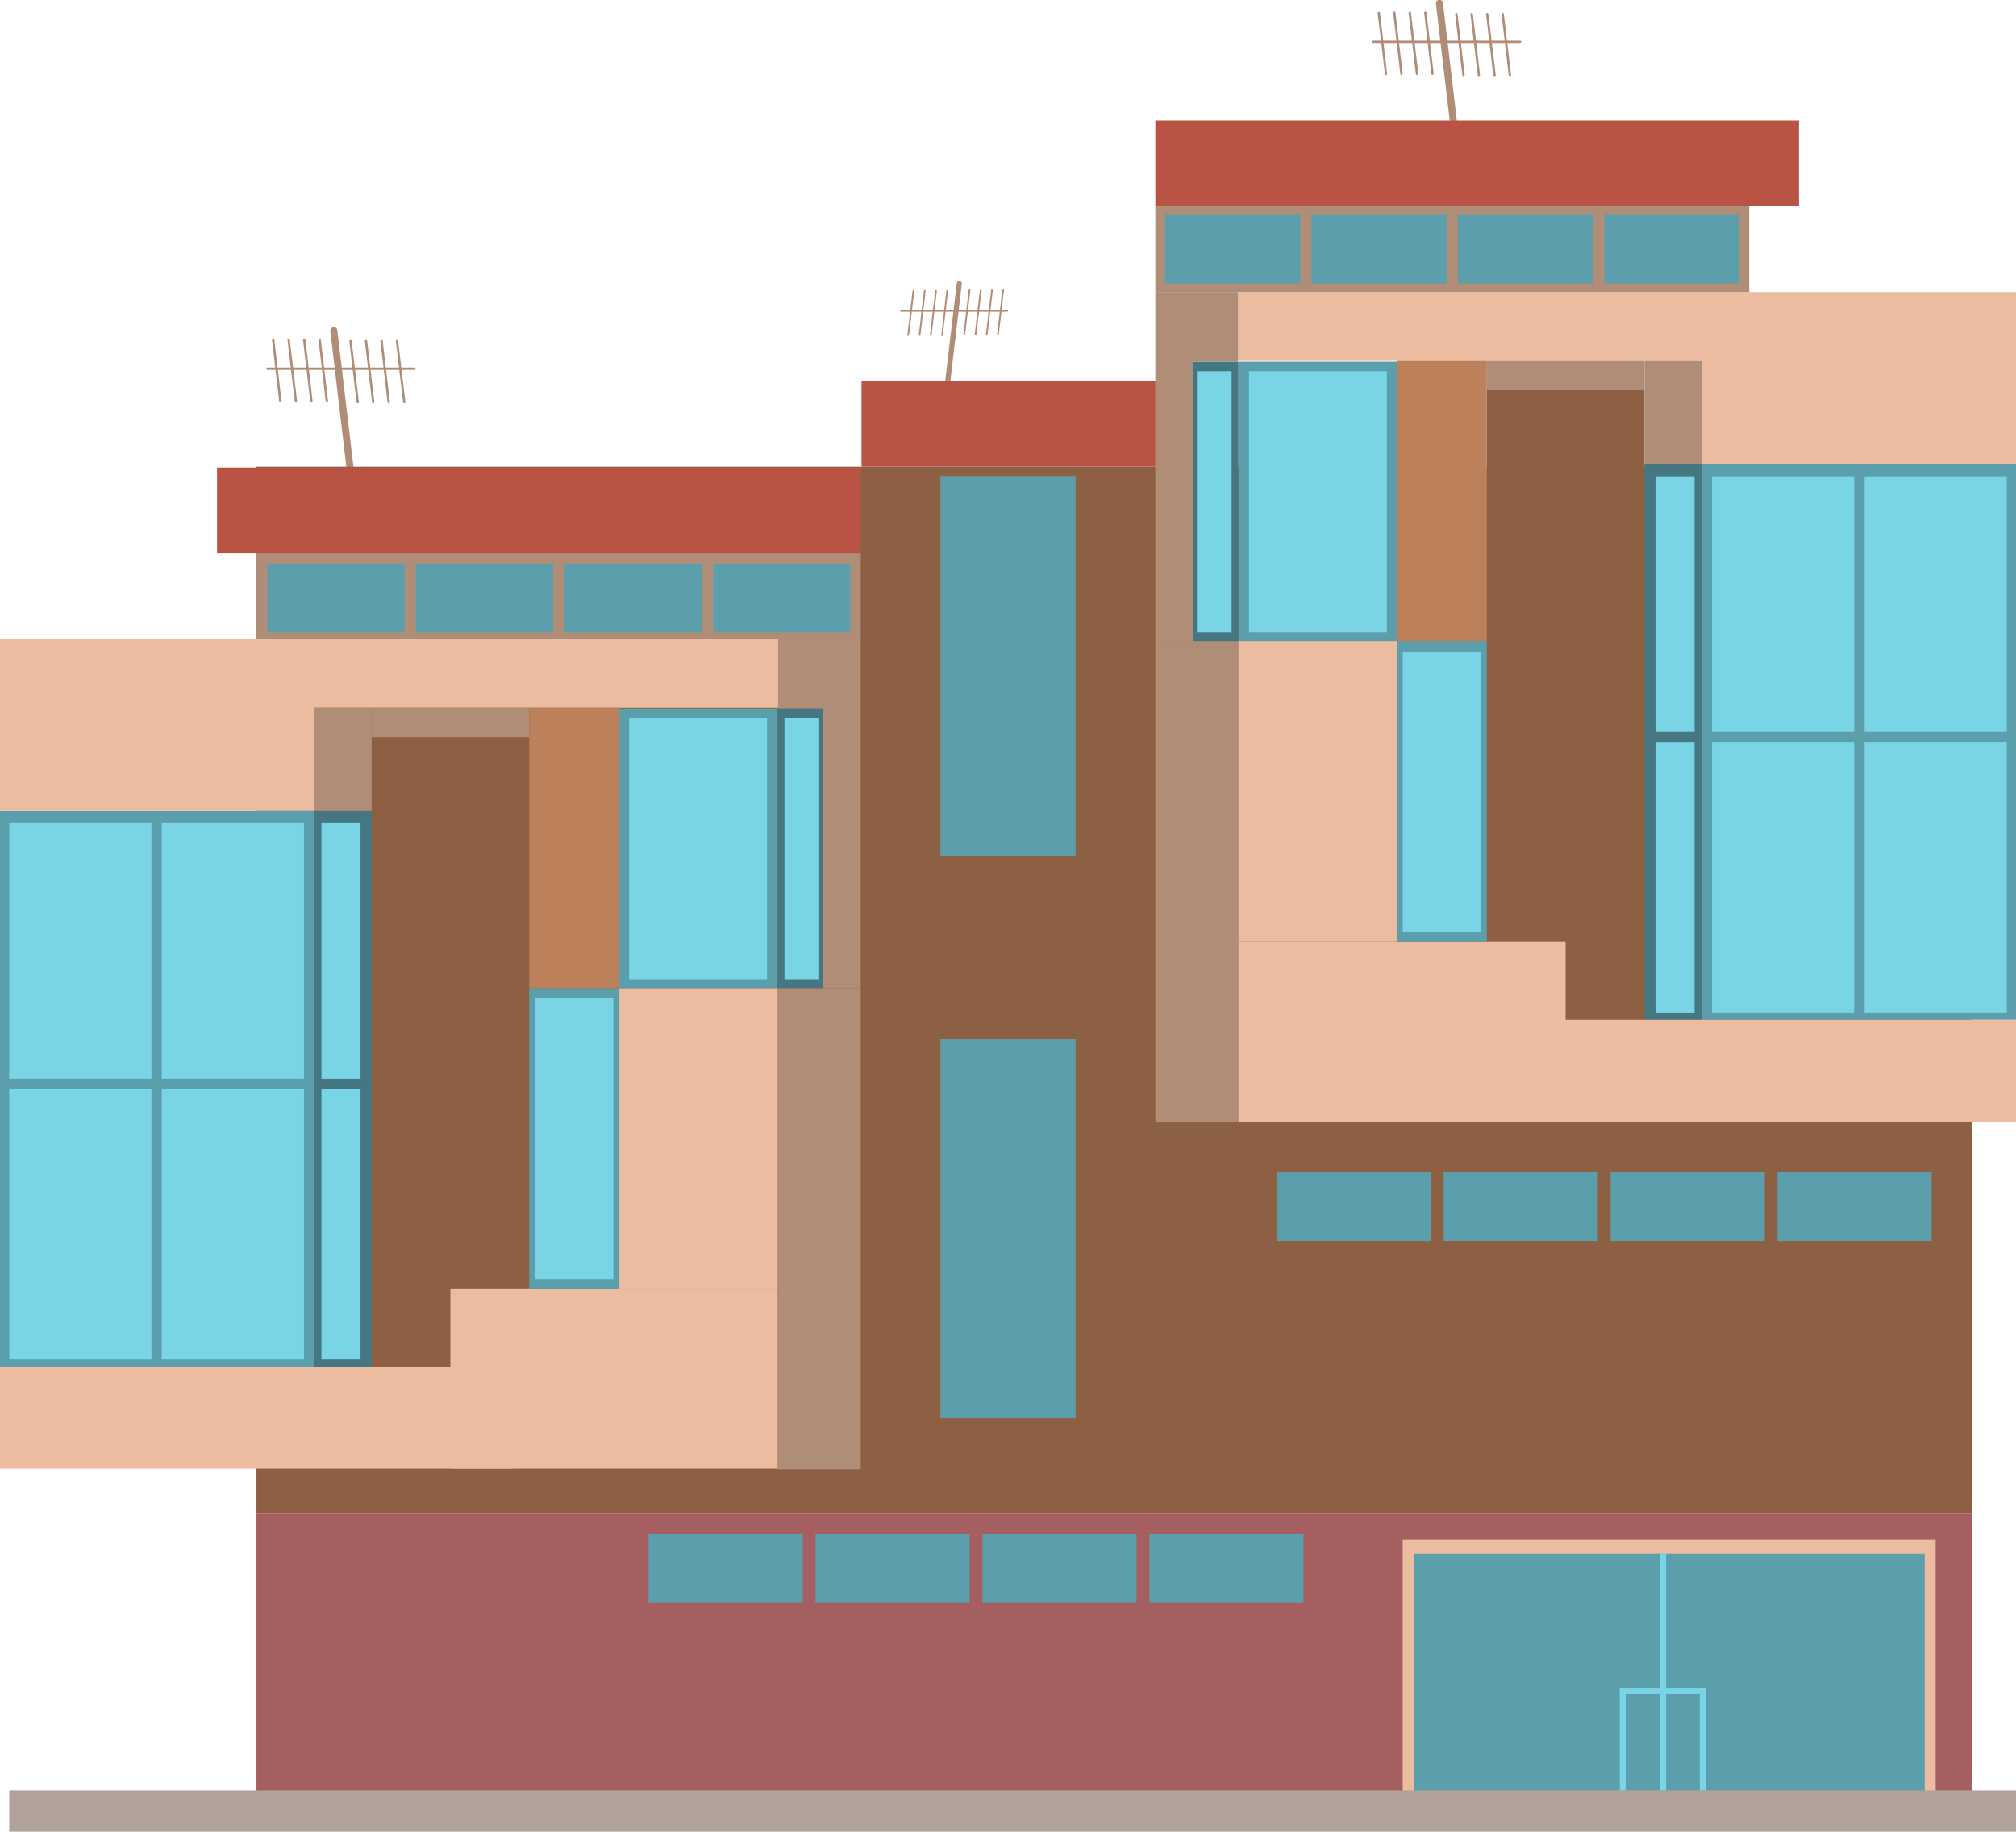 <svg xmlns="http://www.w3.org/2000/svg" viewBox="0 0 312.7 284.13"><defs><style>.cls-1{fill:#b08d77;}.cls-2{fill:#8d6044;}.cls-3{fill:#5b9fad;}.cls-4{fill:#447782;}.cls-5{fill:#79d4e6;}.cls-6{fill:#ebbc9f;}.cls-7{fill:#bc805b;}.cls-8{fill:#b95444;}.cls-9{fill:#a65f60;}.cls-10{fill:#b1a299;}</style></defs><title>Asset 31</title><g id="Layer_2" data-name="Layer 2"><g id="Layer_1-2" data-name="Layer 1"><path class="cls-1" d="M54.63,76.06a.55.55,0,0,1-.54-.48L51.23,51.31a.55.55,0,0,1,1.09-.12l2.86,24.26a.56.56,0,0,1-.48.61Z"/><path class="cls-1" d="M43.48,62.34a.18.18,0,0,1-.18-.16l-1.11-9.47a.17.17,0,0,1,.15-.2.2.2,0,0,1,.21.16l1.11,9.46a.2.2,0,0,1-.16.21Z"/><path class="cls-1" d="M45.89,62.34a.18.18,0,0,1-.18-.16l-1.12-9.47a.18.18,0,0,1,.36,0l1.12,9.46a.2.2,0,0,1-.16.21Z"/><path class="cls-1" d="M48.29,62.34a.18.18,0,0,1-.18-.16L47,52.71a.18.18,0,0,1,.16-.2.2.2,0,0,1,.21.16l1.11,9.46a.2.2,0,0,1-.16.21Z"/><path class="cls-1" d="M50.69,62.34a.18.18,0,0,1-.18-.16L49.4,52.71a.18.18,0,0,1,.36,0l1.12,9.46a.2.2,0,0,1-.16.21Z"/><path class="cls-1" d="M55.48,62.54a.18.18,0,0,1-.18-.17l-1.11-9.46a.18.18,0,0,1,.36,0l1.12,9.46a.18.18,0,0,1-.16.2Z"/><path class="cls-1" d="M57.89,62.54a.18.18,0,0,1-.18-.17l-1.12-9.46a.18.18,0,0,1,.36,0l1.12,9.46a.18.18,0,0,1-.16.2Z"/><path class="cls-1" d="M60.29,62.54a.18.18,0,0,1-.18-.17L59,52.91a.18.18,0,0,1,.36,0l1.11,9.46a.17.17,0,0,1-.15.2Z"/><path class="cls-1" d="M62.7,62.54a.18.18,0,0,1-.18-.17L61.4,52.91a.18.18,0,1,1,.36,0l1.12,9.46a.18.18,0,0,1-.16.2Z"/><path class="cls-1" d="M64.28,57.37H41.5a.19.19,0,0,1-.18-.19A.18.18,0,0,1,41.5,57H64.28a.18.18,0,0,1,.18.18A.19.19,0,0,1,64.28,57.37Z"/><path class="cls-1" d="M226.13,25.35a.54.54,0,0,1-.54-.48L222.73.61a.55.55,0,1,1,1.09-.13l2.86,24.26a.55.55,0,0,1-.48.61Z"/><path class="cls-1" d="M215,11.63a.18.18,0,0,1-.18-.16L213.68,2a.19.19,0,0,1,.37,0l1.11,9.47a.18.18,0,0,1-.16.2Z"/><path class="cls-1" d="M217.39,11.63a.18.18,0,0,1-.18-.16L216.09,2a.18.18,0,0,1,.16-.2.17.17,0,0,1,.2.15l1.12,9.47a.18.18,0,0,1-.16.2Z"/><path class="cls-1" d="M219.79,11.63a.18.18,0,0,1-.18-.16L218.49,2a.18.18,0,0,1,.16-.2.17.17,0,0,1,.2.15L220,11.43a.18.18,0,0,1-.16.2Z"/><path class="cls-1" d="M222.19,11.63a.18.18,0,0,1-.18-.16L220.9,2a.18.18,0,0,1,.16-.2.17.17,0,0,1,.2.15l1.12,9.47a.18.18,0,0,1-.16.2Z"/><path class="cls-1" d="M227,11.83a.18.18,0,0,1-.18-.16l-1.11-9.46a.19.19,0,0,1,.16-.21.18.18,0,0,1,.2.16l1.12,9.47a.18.18,0,0,1-.16.2Z"/><path class="cls-1" d="M229.39,11.83a.18.18,0,0,1-.18-.16l-1.12-9.46a.19.19,0,0,1,.16-.21.18.18,0,0,1,.2.16l1.12,9.47a.18.18,0,0,1-.16.2Z"/><path class="cls-1" d="M231.79,11.83a.18.18,0,0,1-.18-.16L230.5,2.21a.18.18,0,0,1,.16-.21.18.18,0,0,1,.2.16L232,11.63a.17.17,0,0,1-.16.2Z"/><path class="cls-1" d="M234.2,11.83a.18.18,0,0,1-.18-.16L232.9,2.21a.19.19,0,0,1,.16-.21.18.18,0,0,1,.2.16l1.12,9.47a.18.18,0,0,1-.16.2Z"/><path class="cls-1" d="M235.78,6.66H213a.18.18,0,0,1,0-.36h22.78a.18.18,0,1,1,0,.36Z"/><path class="cls-1" d="M146.73,61.87a.41.41,0,0,0,.39-.35L149.19,44a.4.4,0,0,0-.79-.09l-2.07,17.54a.41.41,0,0,0,.35.44Z"/><path class="cls-1" d="M154.79,52a.14.14,0,0,0,.13-.12l.8-6.84a.12.12,0,0,0-.11-.14.13.13,0,0,0-.15.11l-.8,6.84a.13.13,0,0,0,.11.15Z"/><path class="cls-1" d="M153.05,52a.14.14,0,0,0,.13-.12L154,45a.13.13,0,0,0-.12-.14.12.12,0,0,0-.14.11l-.81,6.84A.13.13,0,0,0,153,52Z"/><path class="cls-1" d="M151.31,52a.13.13,0,0,0,.13-.12l.81-6.84a.13.13,0,0,0-.26,0l-.81,6.84a.13.13,0,0,0,.12.15Z"/><path class="cls-1" d="M149.57,52a.12.12,0,0,0,.13-.12l.81-6.84a.12.12,0,0,0-.11-.14.13.13,0,0,0-.15.11l-.81,6.84a.14.14,0,0,0,.12.15Z"/><path class="cls-1" d="M146.11,52.09a.12.12,0,0,0,.13-.11l.81-6.84a.13.13,0,0,0-.12-.15.13.13,0,0,0-.14.12L146,52a.12.12,0,0,0,.12.14Z"/><path class="cls-1" d="M144.37,52.09a.12.12,0,0,0,.13-.11l.81-6.84a.13.13,0,0,0-.11-.15.14.14,0,0,0-.15.12L144.24,52a.13.13,0,0,0,.12.14Z"/><path class="cls-1" d="M142.64,52.09a.13.13,0,0,0,.13-.11l.8-6.84a.13.13,0,0,0-.11-.15.14.14,0,0,0-.15.12l-.8,6.84a.12.12,0,0,0,.11.14Z"/><path class="cls-1" d="M140.9,52.09A.13.13,0,0,0,141,52l.81-6.84a.15.15,0,0,0-.12-.15.14.14,0,0,0-.15.12l-.8,6.84a.12.12,0,0,0,.11.14Z"/><path class="cls-1" d="M139.76,48.36h16.46a.13.13,0,0,0,.13-.13.13.13,0,0,0-.13-.13H139.76a.12.12,0,0,0-.13.13A.13.13,0,0,0,139.76,48.36Z"/><rect class="cls-2" x="39.78" y="72.38" width="266.15" height="162.42"/><rect class="cls-3" y="125.8" width="48.77" height="86.21"/><rect class="cls-4" x="48.77" y="125.8" width="8.87" height="86.21"/><rect class="cls-5" x="1.44" y="127.69" width="22.05" height="39.66"/><rect class="cls-5" x="25.1" y="127.69" width="22.05" height="39.66"/><rect class="cls-5" x="1.44" y="168.91" width="22.05" height="42"/><rect class="cls-5" x="25.1" y="168.91" width="22.05" height="42"/><rect class="cls-5" x="49.86" y="127.69" width="6.06" height="39.66"/><rect class="cls-2" x="57.64" y="114.35" width="24.45" height="97.67"/><rect class="cls-5" x="49.86" y="168.91" width="6.06" height="42"/><rect class="cls-6" y="99.12" width="48.77" height="26.68"/><rect class="cls-6" y="212.01" width="79.56" height="15.83"/><rect class="cls-6" x="48.77" y="99.12" width="71.93" height="10.67"/><rect class="cls-1" x="48.77" y="109.79" width="8.87" height="16.01"/><rect class="cls-1" x="120.62" y="153.27" width="12.89" height="74.67"/><rect class="cls-1" x="57.64" y="109.79" width="24.45" height="4.56"/><rect class="cls-6" x="69.86" y="199.86" width="50.75" height="27.98"/><rect class="cls-6" x="96.06" y="153.27" width="24.55" height="46.6"/><rect class="cls-1" x="127.59" y="99.12" width="5.91" height="54.15"/><rect class="cls-1" x="120.7" y="99.12" width="6.9" height="10.8"/><rect class="cls-3" x="96.06" y="109.91" width="24.55" height="43.35"/><rect class="cls-4" x="120.62" y="109.91" width="6.98" height="43.35"/><rect class="cls-5" x="97.58" y="111.39" width="21.39" height="40.52"/><rect class="cls-3" x="82.09" y="153.27" width="13.98" height="46.6"/><rect class="cls-5" x="82.95" y="154.85" width="12.18" height="43.55"/><rect class="cls-5" x="121.68" y="111.39" width="5.38" height="40.52"/><rect class="cls-7" x="82.09" y="109.79" width="13.98" height="43.48"/><rect class="cls-1" x="39.78" y="85.82" width="93.73" height="13.3"/><rect class="cls-8" x="33.66" y="72.51" width="99.84" height="13.3"/><rect class="cls-8" x="133.63" y="59.08" width="49.8" height="13.3"/><rect class="cls-3" x="263.93" y="71.99" width="48.77" height="86.21"/><rect class="cls-4" x="255.06" y="71.99" width="8.87" height="86.21" transform="translate(519 230.19) rotate(180)"/><rect class="cls-5" x="289.22" y="73.88" width="22.05" height="39.66" transform="translate(600.49 187.42) rotate(180)"/><rect class="cls-5" x="265.55" y="73.88" width="22.05" height="39.66" transform="translate(553.15 187.42) rotate(180)"/><rect class="cls-5" x="289.22" y="115.1" width="22.05" height="42" transform="translate(600.49 272.19) rotate(180)"/><rect class="cls-5" x="265.55" y="115.1" width="22.05" height="42" transform="translate(553.15 272.19) rotate(180)"/><rect class="cls-5" x="256.79" y="73.88" width="6.06" height="39.66" transform="translate(519.63 187.42) rotate(180)"/><rect class="cls-2" x="230.62" y="60.54" width="24.45" height="97.67"/><rect class="cls-5" x="256.79" y="115.1" width="6.06" height="42" transform="translate(519.63 272.19) rotate(180)"/><rect class="cls-6" x="263.93" y="45.31" width="48.77" height="26.68"/><rect class="cls-6" x="233.14" y="158.2" width="79.56" height="15.83"/><rect class="cls-6" x="192.01" y="45.31" width="71.93" height="10.67" transform="translate(455.94 101.29) rotate(180)"/><rect class="cls-1" x="255.06" y="55.98" width="8.87" height="16.01" transform="translate(519 127.97) rotate(180)"/><rect class="cls-1" x="179.2" y="99.46" width="12.89" height="74.67" transform="translate(371.29 273.58) rotate(180)"/><rect class="cls-1" x="230.62" y="55.98" width="24.45" height="4.56" transform="translate(485.68 116.52) rotate(180)"/><rect class="cls-6" x="192.09" y="146.05" width="50.75" height="27.98" transform="translate(434.93 320.08) rotate(180)"/><rect class="cls-6" x="192.09" y="99.46" width="24.55" height="46.6" transform="translate(408.73 245.51) rotate(180)"/><rect class="cls-1" x="179.2" y="45.31" width="5.91" height="54.15" transform="translate(364.31 144.76) rotate(180)"/><rect class="cls-1" x="185.11" y="45.31" width="6.9" height="10.8" transform="translate(377.12 101.41) rotate(180)"/><rect class="cls-3" x="192.09" y="56.1" width="24.55" height="43.35"/><rect class="cls-4" x="185.11" y="56.1" width="6.98" height="43.35" transform="translate(377.2 155.56) rotate(180)"/><rect class="cls-5" x="193.73" y="57.58" width="21.39" height="40.52" transform="translate(408.85 155.68) rotate(180)"/><rect class="cls-3" x="216.64" y="99.46" width="13.98" height="46.6"/><rect class="cls-5" x="217.57" y="101.04" width="12.18" height="43.55" transform="translate(447.33 245.64) rotate(180)"/><rect class="cls-5" x="185.64" y="57.58" width="5.38" height="40.52" transform="translate(376.67 155.68) rotate(180)"/><rect class="cls-7" x="216.64" y="55.98" width="13.98" height="43.48"/><rect class="cls-1" x="179.2" y="32" width="92.12" height="13.3" transform="translate(450.52 77.31) rotate(180)"/><rect class="cls-8" x="179.2" y="18.7" width="99.84" height="13.3"/><rect class="cls-3" x="41.46" y="87.46" width="21.28" height="10.64"/><rect class="cls-3" x="64.52" y="87.46" width="21.28" height="10.64"/><rect class="cls-3" x="87.57" y="87.46" width="21.28" height="10.64"/><rect class="cls-3" x="110.62" y="87.46" width="21.28" height="10.64"/><rect class="cls-3" x="145.87" y="73.84" width="20.96" height="58.85"/><rect class="cls-3" x="145.87" y="161.17" width="20.96" height="58.86"/><rect class="cls-3" x="180.72" y="33.33" width="20.96" height="10.64"/><rect class="cls-3" x="203.43" y="33.33" width="20.96" height="10.64"/><rect class="cls-3" x="226.13" y="33.33" width="20.96" height="10.64"/><rect class="cls-3" x="248.84" y="33.33" width="20.96" height="10.64"/><rect class="cls-3" x="198.04" y="181.87" width="23.9" height="10.64"/><rect class="cls-3" x="223.93" y="181.87" width="23.9" height="10.64"/><rect class="cls-3" x="249.82" y="181.87" width="23.9" height="10.64"/><rect class="cls-3" x="275.71" y="181.87" width="23.9" height="10.64"/><rect class="cls-9" x="39.78" y="234.8" width="266.15" height="43.23"/><rect class="cls-3" x="100.61" y="237.98" width="23.9" height="10.64"/><rect class="cls-3" x="126.5" y="237.98" width="23.9" height="10.64"/><rect class="cls-3" x="152.39" y="237.98" width="23.9" height="10.64"/><rect class="cls-3" x="178.28" y="237.98" width="23.9" height="10.64"/><rect class="cls-6" x="217.57" y="238.86" width="82.67" height="39.16"/><rect class="cls-3" x="219.28" y="241" width="79.26" height="37.03"/><rect class="cls-5" x="257.53" y="240.93" width="0.9" height="37.13"/><rect class="cls-5" x="263.65" y="261.93" width="0.9" height="16.12"/><rect class="cls-5" x="251.25" y="261.93" width="0.9" height="16.12"/><rect class="cls-5" x="251.25" y="261.93" width="13.3" height="0.86"/><rect class="cls-10" x="1.44" y="277.73" width="311.27" height="6.4"/></g></g></svg>